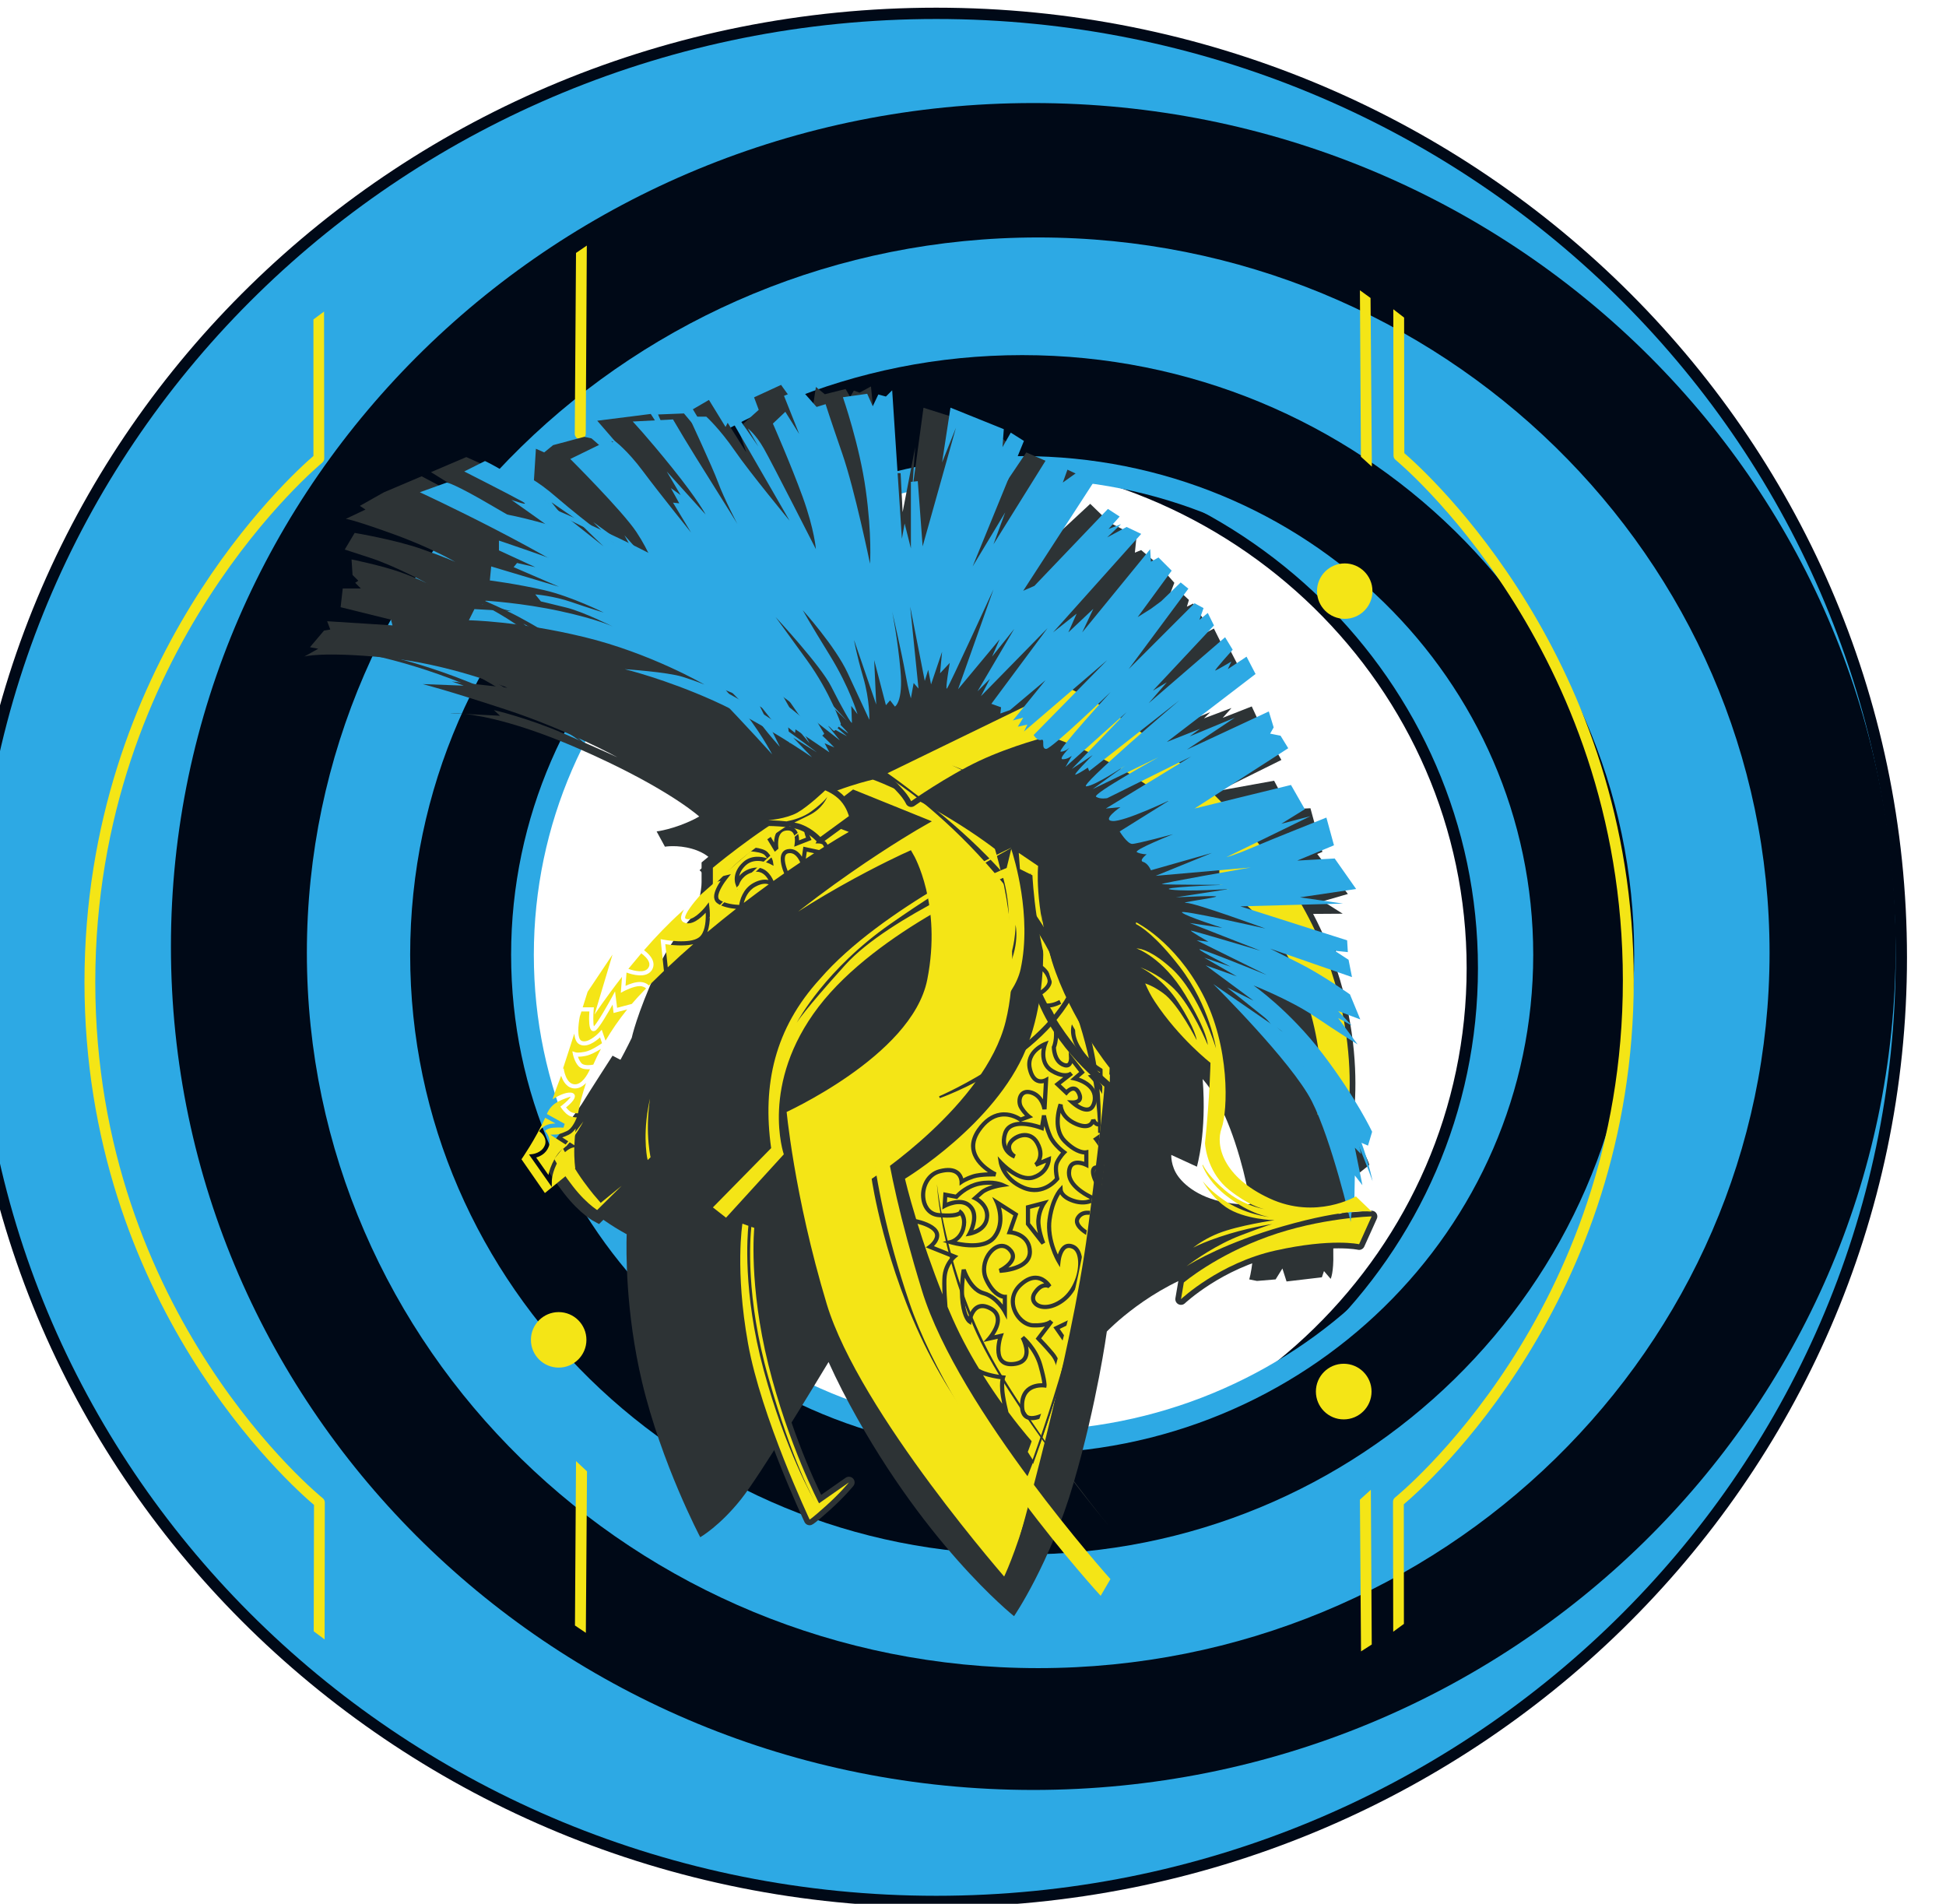 <?xml version="1.0" encoding="UTF-8"?>
<!-- Created with Inkscape (http://www.inkscape.org/) -->
<svg width="121.15mm" height="118.52mm" version="1.1" viewBox="0 0 121.155 118.523" xmlns="http://www.w3.org/2000/svg" xmlns:cc="http://creativecommons.org/ns#" xmlns:dc="http://purl.org/dc/elements/1.1/" xmlns:rdf="http://www.w3.org/1999/02/22-rdf-syntax-ns#">
 <g transform="translate(-15.018 -16.245)">
  <g transform="matrix(.065 0 0 -.065 -926.46 224.01)">
   <path d="m15381 3178.2c507.6 0 919-402.4 919-898.8s-411.4-898.8-919-898.8c-507.5 0-919 402.4-919 898.8s411.5 898.8 919 898.8zm8.7-410.22c281.8 0 510.2-223.37 510.2-498.92s-228.4-498.93-510.2-498.93c-281.7 0-510.1 223.38-510.1 498.93s228.4 498.92 510.1 498.92z" fill="none" stroke="#000917" stroke-linecap="round" stroke-miterlimit="2.613" stroke-width="21.66"/>
  </g>
  <g transform="matrix(.065 0 0 -.065 -926.46 224.01)">
   <path d="m15381 3178.2c507.6 0 919-402.4 919-898.8s-411.4-898.8-919-898.8c-507.5 0-919 402.4-919 898.8s411.5 898.8 919 898.8zm8.7-410.22c281.8 0 510.2-223.37 510.2-498.92s-228.4-498.93-510.2-498.93c-281.7 0-510.1 223.38-510.1 498.93s228.4 498.92 510.1 498.92" fill="#2da9e4" fill-rule="evenodd"/>
  </g>
  <g transform="matrix(.065 0 0 -.065 -926.46 224.01)">
   <path d="m15474 3097.7c456.2 0 826-361.69 826-807.86s-369.8-807.87-826-807.87-826 361.7-826 807.87 369.8 807.86 826 807.86zm4.7-128.74c386.9 0 700.5-306.75 700.5-685.15s-313.6-685.16-700.5-685.16-700.5 306.76-700.5 685.16 313.6 685.15 700.5 685.15" fill="#000917" fill-rule="evenodd"/>
  </g>
  <g transform="matrix(.064 0 0 -.064 -926.46 224.01)">
   <path d="m15705 2900.9c164 0 312.7-65.15 420.3-170.49 108.1-105.71 175-251.7 175-412.87 0-161.18-66.9-307.16-175-412.88-107.6-105.33-256.3-170.48-420.3-170.48-164.1 0-312.7 65.15-420.4 170.48-108.1 105.72-175 251.7-175 412.88s66.9 307.16 175 412.87c107.7 105.34 256.3 170.49 420.4 170.49zm352-240.71c-90 88.02-214.4 142.46-352 142.46-137.7 0-262.1-54.44-352.1-142.46-89.6-87.63-145.1-208.78-145.1-342.65 0-133.88 55.5-255.02 145.1-342.65 90-88.02 214.4-142.47 352.1-142.47 137.6 0 262 54.45 352 142.47 89.6 87.63 145.1 208.78 145.1 342.65s-55.5 255.02-145.1 342.65z" fill="none" stroke="#2da9e4" stroke-miterlimit="2.613" stroke-width="44.199"/>
  </g>
  <g transform="matrix(.064 0 0 -.064 -926.46 224.01)">
   <path d="m15705 2900.9c164 0 312.7-65.15 420.3-170.49 108.1-105.71 175-251.7 175-412.87 0-161.18-66.9-307.16-175-412.88-107.6-105.33-256.3-170.48-420.3-170.48-164.1 0-312.7 65.15-420.4 170.48-108.1 105.72-175 251.7-175 412.88s66.9 307.16 175 412.87c107.7 105.34 256.3 170.49 420.4 170.49zm352-240.71c-90 88.02-214.4 142.46-352 142.46-137.7 0-262.1-54.44-352.1-142.46-89.6-87.63-145.1-208.78-145.1-342.65 0-133.88 55.5-255.02 145.1-342.65 90-88.02 214.4-142.47 352.1-142.47 137.6 0 262 54.45 352 142.47 89.6 87.63 145.1 208.78 145.1 342.65s-55.5 255.02-145.1 342.65" fill="#000917"/>
  </g>
  <g transform="matrix(.059 0 0 -.059 -926.46 224.01)">
   <path d="m16288 3184.4 11.2 8.3 0.2-155.02c0-1.75-0.8-3.32-2.1-4.36l0.1-0.02c-0.7-0.57-239.6-196.74-239.6-548.23 0-351.46 239.4-544.02 240.1-544.58 1.4-1.16 2.1-2.85 2.1-4.53l-0.2-144.46-11.5 8.59 0.3 133.34c-23.5 19.86-242.2 213.49-242.2 551.64 0 338.34 218.3 535.24 241.6 555.26v144.07" fill="#f4e516"/>
  </g>
  <g transform="matrix(.064 0 0 -.064 -926.46 224.01)">
   <path d="m16066 2945.5 10.5-8.11 0.2-131.85c21.5-18.5 223.2-200.39 223.2-512.93 0-312.37-202-491.23-223.7-509.59l0.1-116.36-10.4-7.63-0.2 126.33c0 1.56 0.6 3.12 1.9 4.19 0.6 0.52 221.7 178.4 221.7 503.06 0 324.69-220.6 505.91-221.2 506.44v0.01c-1.1 0.96-1.9 2.41-1.9 4.03l-0.2 142.41" fill="#f4e516"/>
  </g>
  <g transform="matrix(.06 0 0 -.06 -926.46 224.01)">
   <path d="m16289 1946.7 11.4-10.63-1.2-167.57-11.3 7.62 1.1 170.58" fill="#f4e516"/>
  </g>
  <g transform="matrix(.063 0 0 -.063 -926.46 224.01)">
   <path d="m16288 1815.9 10.8 9.75 0.9-152.91-10.6-6.8-1.1 149.96" fill="#f4e516"/>
  </g>
  <g transform="matrix(.06 0 0 -.06 -926.46 224.01)">
   <path d="m16289 3200.3 11.2 7.67-1.1-195.28c-0.1-3.13-2.6-5.67-5.7-5.65-3.2 0.01-5.7 2.56-5.7 5.7l1.3 187.56" fill="#f4e516"/>
  </g>
  <g transform="matrix(.063 0 0 -.063 -926.46 224.01)">
   <path d="m16288 3011 10.5-7.59 1.3-166.67-10.8 9.8-1 164.46" fill="#f4e516"/>
  </g>
  <g transform="matrix(.063 0 0 -.063 -926.46 224.01)">
   <path d="m16273 2741.1c15.1 0 27.4-12.26 27.4-27.39 0-15.12-12.3-27.38-27.4-27.38s-27.4 12.26-27.4 27.38c0 15.13 12.3 27.39 27.4 27.39" fill="#f4e516" fill-rule="evenodd"/>
  </g>
  <g transform="matrix(.063 0 0 -.063 -926.46 224.01)">
   <path d="m16272 1950.2c15.2 0 27.5-12.31 27.5-27.49 0-15.19-12.3-27.5-27.5-27.5s-27.5 12.31-27.5 27.5c0 15.18 12.3 27.49 27.5 27.49" fill="#f4e516" fill-rule="evenodd"/>
  </g>
  <g transform="matrix(.06 0 0 -.06 -926.46 224.01)">
   <path d="m16271 2101.3c15.9 0 28.8-12.89 28.8-28.8 0-15.9-12.9-28.79-28.8-28.79s-28.8 12.89-28.8 28.79c0 15.91 12.9 28.8 28.8 28.8" fill="#f4e516" fill-rule="evenodd"/>
  </g>
  <g transform="matrix(.063 0 0 -.063 -926.46 224.01)">
   <path d="m15389 2593.1 14.8-0.78c-10 1.15-14.8 0.78-14.8 0.78zm889.1-327.01c0 0.05 0 0.15-0.1 0.22 0.1-0.23 0.1-0.32 0.1-0.22zm-1-78.03c-22.6 42.08-58 90.86-58 90.86l56-32.86-10.8 24.15 6.7-6.17-9.8 17.45s15.8-12.92 16.8-15.18c-0.9 3.45-8.1 39.31-8.1 39.31l-20.5 18.47 16.9-5.14-7.2 29.27 5.2 0.52-0.5 19.51-72.4 26.17 79.6 0.52-19.6 12.32 24.7 7.17-30.3 39.55 5.1 2.04-11.8 43.13-21-1.03-14.9 28.23-53.9-9.74 61.1 30.28-13.4 23.62-8.7 3.58 2.6 4.62-9.8 21.06-28.7-11.29 8.7 9.74-27.2-10.26 6.2 6.16-21.1-8.73 56 40.55-14.9 28.75-13.9-5.64 6.7 9.23-9.2 18.49-23.7-12.83 17.5 15.9-14.4 21.57-6.1-3.08 2 6.67-7.7 7.19-14.4-10.26 7.7 20.01-7.2 8.21-11.3-3.07 7.7 8.72-22 18.49-6.2-2.57 1.6 15.39-22.6-18.47 17.9 21.56-22 11.29-5.7-2.57 2.6 5.66-15.9 15.39-44.2-41.07 34.9 47.22-15.9-13.85 20 33.38-22 10.26-10.3-2.07 1.5 5.14-27.2 11.81-27.7-41.08 9.2 24.13-23.6-39 22.1 48.78-16.4-27.22 19 43.12-19 14.88-4.6-4.1-0.6 5.64-60 18.99-11.3-83.15 3.1 44.14-12.4-64.16-2 38.49h-13.4l-4.6-27.2-11.3 112.94-11.3-6.16-5.6 2.06-3.6-6.17-4.6 7.7-20.5-5.14-8.8 7.19-2.5-16.42 14.3-61.09-23.1 66.73-2-2.57-4.1 5.14s-2.1-5.66-4.1-5.66c-2.1 0-12.9 15.92-12.9 15.92l-26.7-12.31 4.6-12.33-15.4-13.86 13.9-38.49-19 34.39 8.2-24.13-18.4 29.26-2.1-4.11-16.4 26.7-15.9-9.23 30.8-51.34-39.6 47.22-25.6-1.02 14.3-32.86-21.5 33.38-52.9-6.69 20-23.1-6.1 3.09 22.6-28.77h-4.2l7.8-16.4s-9.3 10.26-18 21.04-27.8 26.7-27.8 26.7l-7.1 1.54-30.8-8.23-8.8-7.18-8.2 3.59-2-31.82s2-0.52 12.3-8.73 34.9-32.86 34.9-32.86l-29.8 20.53 8.2-10.26s-14.8 12.31-32.8 24.65c-18 12.31-59.6 30.28-59.6 30.28l-34.9-14.89 29.8-18.48 24.1-18.99-63.1 33.37-37.5-15.92-23.6-13.33 5.6-3.6-19.5-9.25s5.2 0 45.2-14.37c40.1-14.38 63.1-28.23 63.1-28.23s-7.1 3.59-33.3 12.83c-26.2 9.23-66.2 15.92-66.2 15.92l-9.8-16.43 25.2-8.22c24.2-7.9 55.5-24.82 57.8-26.09-1.2 0.67-10.4 5.54-27.5 11.73-18.5 6.67-48.8 12.83-48.8 12.83l1-15.4 5.7-5.66-3.1-2.05 5.6-5.64h-17.9l-2.1-18.49 49.8-12.32 1.5-5.65-64.6 4.12 3.1-8.21-6.2-1.04-13.9-16.43 8.2-1.53-13.8-7.7s16.9 5.14 80.1-1.03c63.1-6.16 120.6-29.77 120.6-29.77l-54.9 6.15 11.8-4.1-40.6 1.53s21.1-5.12 82.2-25.15c61-20.02 110.3-47.22 110.3-47.22s-17.9 8.21-53.4 23.62c-35.4 15.4-68.8 23.09-68.8 23.09l6.2-5.64-34.5 1.79c18.8-2.15 56-9.65 114.1-35.16 76.5-33.62 109.6-59.6 117.2-66.15-1.4-0.85-2.9-1.68-4.5-2.48-20.5-10.26-37.6-12.31-37.6-12.31l8.2-15.06s12.3 2.05 26.7-2.05c14.4-4.11 19.2-10.95 19.2-10.95l-11.7-10.26s5.5-4.12 8.2-13.7c2.8-9.59 2.1-15.07 2.1-15.07s-32.9-26.68-52.7-70.49c-19.9-43.8-24.6-66.39-24.6-66.39s-19.2-40.39-41.1-70.5-40.4-49.28-40.4-49.28 19.9-32.17 39.7-49.27c13.2-11.39 28.2-20.36 36.8-25.07-0.5-15.51-1.3-76.44 15.2-146.07 19.2-80.74 57.5-153.3 57.5-153.3s19.2 10.94 40.4 37.63c18.4 23.18 72.5 112.41 86.4 135.51 4.2-9.28 8.7-18.63 13.5-28.03 77.4-149.91 169.8-223.14 169.8-223.14s35.6 52.02 58.8 131.41c23.3 79.4 32.9 149.89 32.9 149.89s43.1 45.19 103.4 62.29c16.1 4.61 29.6 7.07 40.6 8.21-1.2-12.65-3.3-18.99-3.3-18.99l7.7-1.53 18.4 1.53 6.7 10.78 4.1-12.83 34.9 4.11 2.1 6.15 6.6-7.69s3.1 6.16 2.6 25.15c-0.5 19 6.2 42.61 6.2 42.61l9.2-13.86-3.6 41.58h3.6l-1 17.46 11.3-8.22 9.7 7.7s2.6-0.52-20 41.58zm-109.8-80.08c-33.6 2.73-51.4 17.12-58.9 27.38s-6.8 21.21-6.8 21.21l25.3-11.63s9.9 33.59 5.7 86.6c10.1-11.5 24.1-34.08 36.7-77.87 4.9-17.05 8.2-32.25 10.2-45.68-3.8-0.32-7.9-0.36-12.2-0.01" fill="#2d3335"/>
  </g>
  <g transform="matrix(.062 0 0 -.062 -926.46 224.01)">
   <path d="m16062 2574.1s29.9-9.72 81.3-40.98c51.4-31.27 74.3-55.57 74.3-55.57s-15.2-72.25 11.1-128.5c26.4-56.27 70.2-82.67 70.2-82.67s0.7-83.35-37.5-272.99c-38.2-189.63-66.7-235.48-66.7-235.48s-151.4 171.59-184.8 282.03c-33.3 110.43-40.9 197.97-40.9 197.97s127.1 56.95 141.7 130.59c14.6 73.62-13.2 121.55-13.2 121.55s-114.1-51.37-184.8-117.39c-93.8-87.52-68.1-185.47-68.1-185.47l-59-58.35s-13.9 6.96-29.9 27.8c-16 20.83-20.8 31.24-20.8 31.24s31.9 39.6 39.6 52.11c7.6 12.49 30.5 47.92 30.5 47.92s-21.5-52.79-31.2-69.45c-9.7-16.67-16-22.23-16-22.23s10.4-18.07 18.1-28.48c7.6-10.41 13.1-16.67 13.1-16.67l41 33.33s-21.5 86.83 67.4 179.22c88.9 92.38 210.5 161.84 210.5 161.84l-65.3 26.4s-60.1-44.8-123-107.67c-52.8-52.77-63.9-75-63.9-75s11.8 38.2 52.1 81.27c40.3 43.06 78.5 71.53 78.5 71.53s-36.1-22.23-60.4-44.45c-24.3-22.23-34.7-37.51-34.7-37.51s4.1 15.28 4.1 25.01v17.36s44.5 37.51 85.5 60.43c40.9 22.92 81.2 31.26 81.2 31.26" fill="#f4e516"/>
  </g>
  <g transform="matrix(.062 0 0 -.062 -926.46 224.01)">
   <path d="m16062 2574.1s29.9-9.72 81.3-40.98c51.4-31.27 74.3-55.57 74.3-55.57s-15.2-72.25 11.1-128.5c26.4-56.27 70.2-82.67 70.2-82.67s0.7-83.35-37.5-272.99c-38.2-189.63-66.7-235.48-66.7-235.48s-151.4 171.59-184.8 282.03c-33.3 110.43-40.9 197.97-40.9 197.97s127.1 56.95 141.7 130.59c14.6 73.62-13.2 121.55-13.2 121.55s-114.1-51.37-184.8-117.39c-93.8-87.52-68.1-185.47-68.1-185.47l-59-58.35s-13.9 6.96-29.9 27.8c-16 20.83-20.8 31.24-20.8 31.24s31.9 39.6 39.6 52.11c7.6 12.49 30.5 47.92 30.5 47.92s-21.5-52.79-31.2-69.45c-9.7-16.67-16-22.23-16-22.23s10.4-18.07 18.1-28.48c7.6-10.41 13.1-16.67 13.1-16.67l41 33.33s-21.5 86.83 67.4 179.22c88.9 92.38 210.5 161.84 210.5 161.84l-65.3 26.4s-60.1-44.8-123-107.67c-52.8-52.77-63.9-75-63.9-75s11.8 38.2 52.1 81.27c40.3 43.06 78.5 71.53 78.5 71.53s-36.1-22.23-60.4-44.45c-24.3-22.23-34.7-37.51-34.7-37.51s4.1 15.28 4.1 25.01v17.36s44.5 37.51 85.5 60.43c40.9 22.92 81.2 31.26 81.2 31.26z" fill="none" stroke="#2d3335" stroke-miterlimit="2.613" stroke-width="11.346"/>
  </g>
  <g transform="matrix(.063 0 0 -.063 -926.46 224.01)">
   <path d="m16114 2030.5-2.8-16.49s37.8 35.74 93.5 48.11c55.7 12.38 82.5 6.2 82.5 6.2l12.4 27.49s-50.9-1.37-102.4-19.94c-51.6-18.56-83.2-45.37-83.2-45.37z" fill="none" stroke="#2d3335" stroke-linecap="round" stroke-linejoin="round" stroke-miterlimit="2.613" stroke-width="11.228"/>
  </g>
  <g transform="matrix(.063 0 0 -.063 -926.46 224.01)">
   <path d="m16114 2030.5-2.8-16.49s37.8 35.74 93.5 48.11c55.7 12.38 82.5 6.2 82.5 6.2l12.4 27.49s-50.9-1.37-102.4-19.94c-51.6-18.56-83.2-45.37-83.2-45.37" fill="#f4e516"/>
  </g>
  <g transform="matrix(.063 0 0 -.063 -926.46 224.01)">
   <path d="m15821 2533.7s9-8.96 15.2-15.88c6.3-6.92 8.3-11.75 8.3-11.75s35.3 24.87 67.7 40.09c32.5 15.18 68.5 24.18 68.5 24.18s47.6-15.22 91.8-44.91c44.3-29.72 76.1-62.89 76.1-62.89l0.7-38.69s58.7-33.18 84.3-108.49c25.5-75.33 12.4-118.86 12.4-118.86s9 0.69 16.6-2.76 12.4-6.91 12.4-6.91 24.9 129.91-71.1 257.04c-96.1 127.16-206.7 175.52-206.7 175.52z" fill="none" stroke="#2d3335" stroke-linecap="round" stroke-linejoin="round" stroke-miterlimit="2.613" stroke-width="11.286"/>
  </g>
  <g transform="matrix(.063 0 0 -.063 -926.46 224.01)">
   <path d="m15821 2533.7s9-8.96 15.2-15.88c6.3-6.92 8.3-11.75 8.3-11.75s35.3 24.87 67.7 40.09c32.5 15.18 68.5 24.18 68.5 24.18s47.6-15.22 91.8-44.91c44.3-29.72 76.1-62.89 76.1-62.89l0.7-38.69s58.7-33.18 84.3-108.49c25.5-75.33 12.4-118.86 12.4-118.86s9 0.69 16.6-2.76 12.4-6.91 12.4-6.91 24.9 129.91-71.1 257.04c-96.1 127.16-206.7 175.52-206.7 175.52l-176.2-85.69" fill="#f4e516"/>
  </g>
  <g transform="matrix(.062 0 0 -.062 -926.46 224.01)">
   <path d="m16182 2508.9s34.8-99.6 13.9-183.9c-20.9-84.28-134.4-158.11-134.4-158.11s12.5-86.39 56.4-172.77c43.9-86.36 96.8-128.17 96.8-128.17s46.7 107.29 66.2 244.5c19.5 137.24 18.8 169.28 18.8 169.28s-41.8 38.3-59.9 104.48c-18.1 66.17-15.3 98.92-15.3 98.92l-42.5 25.77" fill="#2d3335"/>
  </g>
  <g transform="matrix(.062 0 0 -.062 -926.46 224.01)">
   <path d="m16182 2508.9s34.8-99.6 13.9-183.9c-20.9-84.28-134.4-158.11-134.4-158.11s12.5-86.39 56.4-172.77c43.9-86.36 96.8-128.17 96.8-128.17s46.7 107.29 66.2 244.5c19.5 137.24 18.8 169.28 18.8 169.28s-41.8 38.3-59.9 104.48c-18.1 66.17-15.3 98.92-15.3 98.92z" fill="none" stroke="#2d3335" stroke-miterlimit="2.613" stroke-width="1.961"/>
  </g>
  <g transform="matrix(.062 0 0 -.062 -926.46 224.01)">
   <path d="m16207 2496.6 1.4-18.82 12.5-6.27s3.5-72.49 25.1-120.58c21.6-48.1 45.3-73.19 45.3-73.19s2.1-71.8-20.2-186.11c-22.3-114.32-55-198.65-55-198.65l6.2-9.77s50.2 135.22 63.4 243.27c13.3 108.04 14.7 152.65 14.7 152.65s-39.7 48.8-57.9 106.64c-18.1 57.86-13.9 96.2-13.9 96.2l-21.6 14.63" fill="#f4e516"/>
  </g>
  <g transform="matrix(.062 0 0 -.062 -926.46 224.01)">
   <path d="m16207 2496.6 1.4-18.82 12.5-6.27s3.5-72.49 25.1-120.58c21.6-48.1 45.3-73.19 45.3-73.19s2.1-71.8-20.2-186.11c-22.3-114.32-55-198.65-55-198.65l6.2-9.77s50.2 135.22 63.4 243.27c13.3 108.04 14.7 152.65 14.7 152.65s-39.7 48.8-57.9 106.64c-18.1 57.86-13.9 96.2-13.9 96.2z" fill="none" stroke="#2d3335" stroke-miterlimit="2.613" stroke-width="1.962"/>
  </g>
  <g transform="matrix(.061 0 0 -.061 -926.46 224.01)">
   <path d="m15954 2904.9s97-37.09 169-77.74c72-40.66 118.4-87.02 118.4-87.02s-54.2 41.38-84.8 58.49c-30.7 17.11-50 26.4-50 26.4s82-49.22 120.5-83.47c38.6-34.24 71.4-71.32 71.4-71.32s-32.1 32.81-71.4 60.63c-39.2 27.82-59.9 34.24-59.9 34.24s57.8-39.95 92.7-69.91c35-29.95 40-37.8 40-37.8s-29.2 20.69-27.1 19.27c2.1-1.43 25.7-22.12 25.7-22.12l-19.3 10.7 12.1-14.97s-36.3 29.23-71.3 54.19c-34.9 24.96-66.3 36.38-66.3 36.38s44.9-26.38 77-49.92c32.1-23.55 54.9-47.8 54.9-47.8l-9.9 4.29 4.9-9.28s-13.5 9.28-50.6 34.24c-37.1 24.97-64.2 32.09-64.2 32.09s32.1-16.4 57.8-34.23c25.7-17.82 44.2-32.1 44.2-32.1l-24.2 14.99 19.2-19.98s-51.3 35.67-100.6 57.78c-49.2 22.1-90.5 32.1-90.5 32.1s43.5-2.85 59.2-7.85 22.1-7.86 22.1-7.86-55 32.11-122.7 48.51c-67.8 16.4-117.7 17.11-117.7 17.11l5.7 11.42 37.8-2.13-30 7.13 3.6 3.56s37.1-2.14 76.3-10.69c39.3-8.58 53.5-15.69 53.5-15.69s-29.9 14.98-47 19.25c-17.2 4.28-26.4 6.42-26.4 6.42l-5.7 7.13s18.5-1.42 37-7.84c18.6-6.42 32.9-10.7 32.9-10.7s-32.9 16.41-60.6 22.83c-27.9 6.41-55.7 9.98-55.7 9.98l1.4 14.27 69.2-20.69-46.3 19.97 3.5 4.27 18.6-4.27-37.1 17.12v9.98s45.6-14.98 105.5-37.8c60-22.83 70.6-33.52 70.6-33.52s-39.2 29.25-101.2 57.05c-62.1 27.82-74.2 31.4-74.2 31.4l5 9.98s55.6-9.98 95.6-30.67c39.9-20.69 52-29.96 52-29.96s-12.8 19.98-49.2 38.52c-36.4 18.53-93.4 45.64-93.4 45.64" fill="#2da9e4"/>
  </g>
  <g transform="matrix(.06 0 0 -.06 -926.46 224.01)">
   <path d="m16141 2947.2s40.4-15.88 89.4-38.96c49.1-23.09 70-34.62 70-34.62s-43.3 30.3-91.6 51.94-67.8 21.64-67.8 21.64" fill="#2da9e4"/>
  </g>
  <g transform="matrix(.063 0 0 -.063 -926.46 224.01)">
   <path d="m15359 2811.4s130.9-60.3 191.9-106.23c61-45.92 156.3-152.85 156.3-152.85s-13 25.36-34.9 50.71c-22 25.37-25.4 30.86-25.4 30.86s39.1-37.7 48.6-50.73c9.7-13.01 19.3-23.3 19.3-23.3l-21.3 43.17 31.5-39.75-2 15.77 6.8-5.48 0.7 6.16 13.7-16.45-43.2 76.78s43.2-67.17 49.4-69.22c6.2-2.06 8.2 2.05 8.2 2.05l-24.7 41.13s32.3-38.39 34.3-38.39c2.1 0 6.9 6.85 6.9 6.85s-10.3 30.86-33.6 63.06c-23.3 32.21-30.9 42.5-30.9 42.5s44.6-47.98 54.9-68.55 20.5-38.38 20.5-35.64c0 2.75-0.7 16.44-0.7 16.44l6.2-8.2s-7.5 26.03-27.4 58.24c-19.9 32.22-26.7 44.57-26.7 44.57s32.2-35.65 44.5-62.38c12.4-26.74 21.3-45.92 21.3-45.92s0.7 19.18-6.2 42.48c-6.8 23.32-8.9 36.33-8.9 36.33l21.9-63.75-2 43.88 11.6-44.56 4.1 4.8 4.8-6.17s8.3 4.8 5.5 35.66c-2.7 30.84-8.2 58.26-8.2 58.26s9.6-41.82 13-61.01c3.4-19.18 5.5-24.69 5.5-24.69l2.7 15.08 4.8-5.47-8.2 80.88 14.4-73.34 3.4 10.97 2.8-14.41 10.9 32.23-2-21.25 9.6 10.27s-4.8-27.4-2.8-25.35c2.1 2.05 46 98.02 46 98.02l-35-98.7 41.1 49.35-7.5-17.15 21.9 27.42-36.3-61.68 12.3 12.33-8.9-17.13 65.8 67.17-55.5-74.72 9.6-3.43-0.7-6.15 9.6 3.42 35 29.47-32.2-39.74 10.2 2.73-5.4-8.92 9.5 2.06-3.4-6.85 82.3 70.6-72.7-74.02s3.4-6.17 7.6-4.8c4.1 1.36-0.7-8.92 4.8-8.92 5.4 0 63.7 56.22 63.7 56.22s-54.1-58.96-49.3-58.96c4.7 0 8.9 4.12 8.9 4.12s-11.7-11.64-6.9-11.64 8.9 3.41 8.9 3.41l-6.2-10.97 60.4 54.16-54.2-56.21 20.6 13.71s-21.3-21.25-16.5-19.2 11.7 6.86 11.7 6.86l1.4-3.44 89.1 69.92s-100.8-85.66-91.9-84.98 38.4 20.55 38.4 20.55l-32.2-23.3 65.1 31.54s-65.8-36.35-61.7-39.08c4.1-2.74 11-1.37 11-1.37l82.9 41.13-84.3-51.4 14.4 1.36s-19.2-13.02-7.6-13.71c11.7-0.68 56.3 20.57 56.3 20.57l-49.4-30.86s7.5-12.32 12.4-12.32c4.7 0 40.4 9.59 40.4 9.59s-39.8-15.77-35.7-17.82c4.1-2.06 9.6-2.06 9.6-2.06s-8.2-6.18-3.4-7.54c4.8-1.37 7.6-8.23 7.6-8.23l60.3 17.15-55.6-22.63 94 8.24s-91.2-15.78-87.8-16.47c3.4-0.68 64.4-0.68 61-0.68s-68.5-2.74-51.4-4.79c17.1-2.07 56.9 0.69 56.9 0.69l-52.8-8.24s41.8 2.07 39.8 0.68c-2.1-1.37-38.4-6.15-29.5-6.15s78.2-25.37 78.2-25.37-87.1 19.88-82.3 15.76 39.8-15.08 39.8-15.08l-32.3 4.8 70-27.42s-66.5 19.88-68.6 19.88 17.1-10.97 17.1-10.97l-11.6 1.37 69.2-34.26s-67.2 27.42-66.5 25.37c0.7-2.07 30.9-17.15 30.9-17.15l-26.1 8.91 32.2-18.5-30.8 10.96 47.3-34.96-26.1 13.03 54.9-43.87-68.6 47.29s77.5-76.76 97.4-115.82c19.8-39.08 38.4-119.28 38.4-119.28l2 21.94 1.4-13.71 0.7 37.69 7.5-9.59-7.5 37.03 6.1-6.19-2.7 12.34 9.6-4.1 4.1 13.7s-15.8 33.59-48.7 76.77-68.5 67.85-68.5 67.85 36.3-14.39 59.6-30.14c23.3-15.78 43.2-28.12 43.2-28.12l-19.2 26.05 13.7-7.54-13.7 14.4 21.9-8.23-10.2 24.69s-28.1 19.86-50.1 30.82c-21.9 10.98-28.8 14.41-28.8 14.41l80.9-28.1-3.4 17.11-13.7 8.92 13-1.36-0.7 11.64-105.5 33.59 101.4 2.75-42.5 6.16 55.5 8.24-21.2 30.15-37-2.07 36.3 15.1-7.5 27.4s-53.5-21.25-72.7-29.46c-19.2-8.23-26-9.6-26-9.6l82.9 40.43-28.8-7.52 23.3 14.39-13.7 23.99-95.3-23.3 92.6 59.61-7.6 12.36-10.3 2.05 3.5 6.16-4.8 15.77-80.9-37.71 47.3 31.54-44.6-18.5 10.3 7.53-32.9-13.02 87.7 67.17-8.9 17.13-18.5-12.32 3.5 7.52s-13.7-8.21-15.8-8.89c-2.1-0.7 17.1 20.55 17.1 20.55l-7.5 12.34-75.4-65.12 17.8 20.57-13.7-8.22 60.3 64.43-6.1 12.32-8.3-6.85 4.1 11.66-8.9 4.8-65.1-65.11 59 79.5-7.6 6.16-19.2-18.5-10.2-7.54-13.1-8.22 33.6 45.92-13 13.03-7.5-4.12-0.7 12.34-67.2-82.25 11 23.3-24.7-23.3 8.2 18.5-23.3-18.5 87.1 97.33-14.4 6.85-19.2-10.29 13.7 13.04-12.4-4.8 11 12.33-11.6 7.54-72.7-76.08-11-4.8 72 111.05-18.5 6.15-14.4-10.27 6.2 17.13-21.3 7.55-53.4-85.68 11.6 31.53-32.2-53.46 50.7 124.06-13 8.22-8.2-14.41 1.3 17.83-52.7 21.25-8.3-54.14 13.7 34.26-32.9-117.19-4.8 64.43-6.8-0.7v-65.8l-6.2 24.69-2.7-15.1-9.6 146.7-6.2-6.17-7.5 2.05-5.5-11.66-5.5 12.34-24-3.42s16.5-47.3 22.6-91.85c6.2-44.55 4.2-72.66 4.2-72.66s-15.1 73.34-27.5 108.99c-12.3 35.64-16.4 48.67-16.4 48.67l-8.9-2.75-15.8 17.82-16.4-6.85 15-37.7-13.7 21.94-12.3-11.66s17.8-40.45 29.5-72.66c11.6-32.2 13-51.4 13-51.4s-43.2 85-51.4 99.37c-8.2 14.41-15.8 19.88-15.8 19.88l10.3-17.81-29.5 42.5-4.8-2.75 65.2-113.09s-39.1 47.29-54.2 69.22-28.1 33.59-28.1 33.59h-17.2s23.4-50.03 28.9-65.11c5.4-15.08 20.5-43.87 19.1-41.12-1.3 2.74-43.8 69.91-52.7 84.98-8.9 15.08-11 18.52-11 18.52l-39.8-2.07s13.7-14.38 39.1-45.92c25.4-31.52 32.9-45.93 32.9-45.93l-38.4 42.5 13.7-23.3-9.6 6.85 8.3-15.06-6.2 0.68 17.8-29.49s-31.5 39.07-47.3 60.32-28.1 30.17-28.1 30.17l-6.8-4.12-4.8 2.05-32.3-15.76s51.5-51.41 65.2-71.97c13.7-20.55 18.5-37 18.5-37l-30.2 33.58 8.2-15.08-39 28.1 20.5-20.56s-16.1 12-33.1 25.49c-8 6.39-16.2 13.11-23.1 19.06-21.2 18.51-32.9 22.62-32.9 22.62s37-29.48 53.5-45.92c16.4-16.46 25.3-24.67 25.3-24.67s-54.1 43.18-76.7 59.63c-22.6 16.43-40.5 24.67-40.5 24.67l-20.5-10.29s45.9-23.3 56.9-29.46c10.9-6.17-10.3 1.37-10.3 1.37s30.2-21.25 38.4-27.42-6.2 0-6.2 0l24-21.25s-36.3 19.88-74.7 42.5c-38.4 22.61-45.3 23.3-45.3 23.3l-26.7-9.61" fill="#2da9e4"/>
  </g>
  <g transform="matrix(.062 0 0 -.062 -926.46 224.01)">
   <path d="m16169 2160.5c-13.1-2.61-21.8-12.47-21.9-12.58l-0.7-0.9s-7.2 1.34-10.1 1.89c-0.1-1.8-0.1-3.06-0.3-5.34 5.7 2.28 17.5 5.54 25-2.62 3.4-3.56 4.5-7.93 4.5-12.23 0-4.96-1.5-9.78-2.9-13.09 4.4 1.66 10.8 5.34 11.6 12.97 0 0.57 0.1 1.15 0.1 1.69 0 10.43-10.3 15.5-10.8 15.73l-2.9 1.36 8.7 7.66c3.2 2.88 8.3 4.82 12.7 6.11-3.5 0.35-7.9 0.38-13-0.65zm100.4-33.27c-0.5-0.78-0.8-1.55-0.8-2.36 0-0.43 0.1-0.87 0.3-1.34 1.4-4.69 9.4-9.42 14.2-11.78 1.1 5.71 2.2 11.44 3.2 17.17-2.5 1.2-12.3 5.43-16.9-1.69zm27.5 148.22l2.4-0.83c-2.5 2.71-16.5 18.48-33.1 48.45-0.7-1.7-1.4-4.03-1.4-7.07 0-4.16 1.2-9.59 5.3-16.32 11.3-18.6 26.7-24.17 26.8-24.23zm-1.8-80.05c0.6 5.82 1.1 11.45 1.5 16.83-2.8-2.01-6.3-4.46-7.8-5.49 1.7-2.39 4.7-6.77 6.3-11.34zm-9.6-18.85c-0.1-0.03-0.3-0.11-0.4-0.5-0.2-0.26-0.3-0.76-0.3-1.61 0-1.22 0.3-3.18 1.5-6.23 1.8-4.41 3.5-6.89 4.8-8.25 1 7.61 1.9 15.1 2.7 22.38-3.6-4.86-7.1-5.67-8.3-5.79zm-29.4-169.94c1.5 5.11 2.9 10.28 4.4 15.47-4-1.91-9.4-4.5-11.3-5.46 1.2-1.85 4.5-6.56 6.9-10.01zm31.2 213.39c-1.8 0.16-3 1.19-4 2.31-0.7-1-1.6-2-2.9-2.77-3.8-2.15-9.1-1.78-15.7 1.09-8.4 3.67-12.5 8.73-14.6 13.06-0.4-2.57-0.8-5.59-0.8-8.77 0-6.33 1.5-13.23 6.6-18.33 12-12.04 19.6-10.61 19.6-10.61l2.6 0.54v-18.51l-3 1.5c-2 1-8 3.15-11.4 1.14-1.9-1.11-2.9-3.47-3-7.03-0.7-14.36 24.2-24.36 24.5-24.47l3.3-1.3-2.8-2.25c-0.3-0.29-8.7-6.97-22.9-2.49-7.8 2.5-11.4 6.01-13.1 8.79-2.6-4.04-6.8-12.36-8.6-25.91-0.3-2.08-0.4-4.17-0.4-6.23 0-11.62 3.9-22.34 6.7-28.42 1.1 3.51 3.1 7.61 6.5 9.61 2.8 1.62 6.1 1.63 9.7 0.03 4.5-2 7.4-7.04 8.2-14.18 1.5-13.26-4.4-32.89-18.3-43.12-12.4-9.21-24.5-8.57-30-3.2-2.1 1.97-3.1 4.41-3.1 6.98 0 2.21 0.7 4.52 2.3 6.75 3.2 4.68 6.7 7.39 10.6 8.08 0.1 0.03 0.2 0.02 0.4 0.05-1.7 1.51-4.1 2.98-6.9 3.43-4.7 0.74-9.7-1.25-15-5.95-9.5-8.38-8-17.84-6.3-22.74 2.9-8.1 10.1-14.42 16.9-14.76 13.1-0.62 17.1 3.45 17.2 3.5l3.2-2.67s-10.3-13.57-12.2-15.99c2.3-2.32 7.2-7.51 12.8-14.17 2.7-3.19 4.5-6.8 5.7-10.23 1.8 6.07 3.6 12.32 5.5 18.68l-11.7 16.83s17.2 8.24 18.8 9.01c0.4 1.82 19.4 77.16 20.2 80.37-4.2 2-14.9 7.58-17 14.65-0.3 0.85-0.4 1.71-0.4 2.56 0 1.6 0.4 3.18 1.4 4.65 5 7.79 14.4 6.43 20.4 3.98 0.8 3.98 3.6 19.13 4.1 21.59-2 1.25-5 4.22-8 11.58-1.2 3.06-1.8 5.68-1.8 7.81 0 1.5 0.3 2.77 0.9 3.8 0.9 1.56 2.3 2.26 3.5 2.42 0.1 0 3.3 0.28 6.7 5.96 0.4 0.7 0.6 1.55 0.6 2.53 0 4.8-4.6 12.35-8.1 16.71l-1.5 1.73 14.4 10.03c0.2 3.86 0.5 7.57 0.7 11.14-3.6-6.23-7-9.13-10.5-8.79zm-1.7 48.78c3.6-4.09 10.3-12.46 13.3-21.58 0.6 12.37 0.7 21.2 0.8 24.94-4.5-1.05-11.5-2.73-14.1-3.36zm-96.3-308.97c0 2.82 0.2 4.86 0.5 6.32-3.7 0.48-11.1 1.68-17.5 4.05 6.6-10.56 13.1-20.19 19.3-28.72-0.5 2.4-1 4.85-1.4 7.29-0.7 4.5-0.9 8.16-0.9 11.06zm-49.5 128.71c-4.5 1.8-25 9.99-25 9.99l3 2.23c0.1 0.06 6.3 4.81 6.3 9.76 0 1.13-0.4 2.27-1.2 3.39-2.9 4.04-10.5 6.81-16.4 8.35 6-19.34 14.3-43.74 25.1-70.94-0.2 3.73-0.3 7.42-0.3 10.75 0 3.04 0.1 5.77 0.3 7.95 1 9.11 5.4 15.36 8.2 18.52zm110.8 105.16c-3.1 2.57-9.5 8.34-12.8 15.44-1.6 3.63-3 7.64-4 11.21-0.1-0.7-0.8-4.87-0.8-4.87l-2.4 0.97c-0.2 0.07-18.4 7.24-28.5 2.41-2.9-1.37-4.7-3.55-5.7-6.68-0.8-2.55-1.1-4.79-1.1-6.77 0-2.19 0.5-3.98 1.1-5.58 0 0.49 0 0.98 0.1 1.48 1 5.31 7.6 10.61 14.7 11.84 7.1 1.21 13.4-1.85 17.1-8.37 2.7-4.72 3.7-8.81 3.7-12.26 0-2.55-0.6-4.68-1.3-6.48 3.4 1.44 9.9 4.18 9.9 4.18l-0.2-3.33c0-0.61-0.9-14.76-16.7-20.03-10.1-3.36-21.2 3.46-28.2 9.02 2.9-5.04 8.3-11.35 18.5-15.55 16.5-6.81 27.8 4.61 30.4 7.67-0.3 1.77-1 5.43-1 9.29 0 2.79 0.3 5.63 1.5 7.84 1.8 3.69 4.2 6.77 5.7 8.57zm-35.1-267.45c-3.9 2.03-6 6.29-6.1 12.68-0.2 7.89 2 13.93 6.5 17.95 5.3 4.71 12.2 5.3 15.9 5.25-0.3 2.47-1.2 7.62-4 17.62-2.3 8.02-6.6 14.71-10.3 19.4 0.3-1.69 0.6-3.48 0.6-5.26 0-2.45-0.5-4.92-1.6-7.12-2.3-4.36-6.9-6.88-13.7-7.5-6.3-0.56-11 1.04-13.9 4.8-2.5 3.19-3.3 7.52-3.3 11.74 0 4.18 0.8 8.23 1.5 10.97-3.4-0.75-14.5-3.27-14.5-3.27l4.4 4.89c0 0.11 9.5 10.73 7.9 19.35-0.5 3.25-2.6 5.79-6.3 7.74-4.2 2.24-7.8 2.65-10.6 1.21-5.8-2.93-7.3-12.63-7.3-12.72l-0.5-3.3-2.7 1.84c-0.6 0.38-5.6 4.12-7.7 19.78-2.1 15.31 0.9 33.36 1 34.12l4.1 0.27c0-0.18 6.1-18.83 18.4-22.14 8.7-2.35 15.1-8.73 18.8-13.53v6.01c-3.8 0.75-11.9 4.08-18.6 18.75-1.6 3.45-2.3 7.07-2.3 10.61 0 9.24 4.7 18.05 11 22.58 6 4.36 12.6 4.21 17.6-0.43 3-2.78 4.6-5.78 4.6-8.93 0-0.49-0.1-0.99-0.1-1.49-0.6-3.94-3.6-7.31-6.6-9.86 8.3 1.67 19.5 5.77 19.5 15.69v0.37c-0.4 16.14-17.6 17.28-18.4 17.33l-2.8 0.17s5.8 16.22 6.7 18.84c-1.7 1.09-7.6 4.83-12.4 7.95 0.8-2.98 1.5-6.86 1.5-11.19 0-6.17-1.5-13.24-6.4-19.66-12.2-16.15-44.8-6.38-46.2-5.96l-7.4 2.27 7.5 1.77c0.4 0.07 8.3 2.03 11.1 12.11 0.6 2.3 0.8 4.28 0.8 5.96 0 3.41-1 5.51-1.8 6.75-2.8-1.59-8.9-3.12-22.4-1.74-9.4 0.97-16 8.75-16.9 19.83-0.9 11.44 5.1 24.8 18.2 28.24 8.4 2.21 14.9 1.6 19.3-1.79 2.9-2.21 4.2-5.13 4.8-7.37 1.9 1.05 4.9 2.45 9.2 3.88 4.4 1.46 10.7 1.98 15.6 2.16-5.8 3.95-13.6 10.75-16.1 20.15-0.6 2.05-0.9 4.13-0.9 6.22 0 5.67 2.1 11.45 6.1 17.25 6.7 9.52 14.4 15.01 23.1 16.36 10.1 1.54 18.1-3 20.8-4.75 0.9 0.33 2.2 0.83 4.2 1.56-1.6 1.68-3.8 4.16-5.8 7.59-1.2 2.09-1.8 4.61-1.8 7.07 0 2.94 0.8 5.84 2.5 7.92 1.6 1.95 5.3 4.93 12.2 2.72 5.4-1.71 8.8-5.22 10.9-8.71 0.4 7.27 0.7 13.18 0.9 16.26-2-0.45-4.6-0.65-7.3 0.55-4.2 1.82-7.1 6.19-8.7 12.97-4.6 19.36 16.3 27.47 16.5 27.56l4.3 1.62-1.6-4.31c-0.3-0.69-6.1-16.82 5.9-24.18 11.6-7.12 16.9-3.28 17.3-2.89l0.2 0.14 2.7-3.18c0-0.03-0.1-0.1-0.1-0.12 0 0-9.4-7.25-12.2-9.49 1.8-1.69 4.1-3.86 5.6-5.31 1.8 1.54 4.6 3.59 7.9 3.16 2.8-0.34 5-2.25 6.6-5.7 0.9-1.93 1.4-3.7 1.4-5.25 0-1.38-0.4-2.59-1.1-3.67-0.9-1.31-2.2-2.07-3.5-2.58 3.3-2.29 7.8-4.64 10.9-3.62 2 0.65 3.3 2.75 4.1 6.28 0.2 1.12 0.3 2.18 0.3 3.19 0 13.03-17.8 17.2-18.6 17.38l-4.1 0.9s7.1 6.07 9 7.69c-1.4 1.76-4.2 5.44-6.9 8.86-0.5-1.27-1.2-2.53-2.5-3.38-2.1-1.39-4.8-1.33-8 0.18-10 4.71-10.1 18.59-10.1 19.17v0.46l0.2 0.43c0.1 0.06 3.4 7.51 1.4 19.7-2 12.25-8.8 19.77-8.9 19.85l-3.7 4.07 5.5-0.56s4.3-0.41 9.9 1.93c3.2 1.35 5.8 2.96 7.6 4.16-16 38.99-22.6 84.43-22.6 84.43s3.1-22.33 1.7-52.85c2.3-1.76 7-6.04 8.7-12.92 2-8.17-7.7-14.72-11.5-16.93-2.6-17.61-7-36.26-14.3-54.03-30.9-75.14-121.4-129.77-121.4-129.77s3.5-15.43 11.2-40.54c5.8-1.31 16.8-4.48 21.2-10.55 1.4-1.91 2-3.88 2-5.8 0-4.12-2.6-8.03-5.3-10.79 4.7-1.9 21.2-8.5 21.2-8.5l3.3-1.31-2.7-2.24c-0.1-0.07-7.7-6.66-9-18.16-0.3-2.03-0.3-4.57-0.3-7.41 0-7.09 0.5-15.97 1.1-23.22 0.7-1.56 1.3-3.13 2-4.72 8.7-20.74 19.1-40.23 29.7-57.58 6.6-4.05 19.3-6.13 24.2-6.61l2.7-0.29-0.9-2.51c0-0.04-0.8-2.35-0.8-7.39 0-2.66 0.2-6.13 0.9-10.41 0.9-5.72 2.2-11.62 3.4-16.43 14.9-20.03 25.9-32.03 25.9-32.03s3.3 10.18 8.5 26.59c-5.4-2.24-11.9-3.77-16.7-1.3zm21.5 440.92c-0.9 3.82-3.1 6.69-4.9 8.58-0.4-6.11-1-12.48-1.8-19.05 3.7 2.63 7.7 6.6 6.7 10.47zm-7.7-227.38c-4-1.06-8.1-2.11-9.8-2.55v-14.4c0.5-0.58 4-5.04 7.9-9.99-1 3.71-1.7 7.87-1.7 11.7 0 0.63 0.1 1.28 0.1 1.9 0.4 5.56 2 10.18 3.5 13.34zm-2.9-134.28l-1.3 1.3s5.5 7.18 9.3 12.28c-3-0.72-6.9-1.18-12.2-0.93-8.5 0.41-17.2 7.78-20.6 17.55-3.5 10.01-0.8 19.96 7.5 27.27 6.3 5.58 12.4 7.92 18.4 6.95 8.6-1.4 13.2-9.22 13.4-9.56l-3-2.78c-0.6 0.36-5.6 3.27-11.8-5.74-2.1-3.1-2-6.14 0.3-8.33 4.2-4.06 14.2-4.2 24.6 3.54 12.2 8.97 18 27.03 16.6 39.29-0.6 5.61-2.6 9.46-5.7 10.82-2.3 1.04-4.3 1.1-5.9 0.16-3.9-2.25-5.5-9.73-5.8-12.42l-0.7-6.3-3.2 5.47c-0.5 0.84-12.2 21.1-9.3 42.49 2.8 21.33 11.3 30.76 11.7 31.14l3.3 3.59 0.3-4.95c0-0.07 0.4-5.64 11.8-9.22 7.1-2.26 12.4-1.25 15.5-0.05-7.5 3.71-23.1 12.91-23.1 26.03v0.71c0.2 5.08 1.9 8.59 5.1 10.45 4 2.33 9.1 1.28 12.3 0.23v7.31c-3.7 0.19-11.2 2.01-21 11.83-6.1 6.12-7.8 14.12-7.8 21.3 0 9.36 2.9 17.32 3.1 17.92l4.1-0.85c0-0.47-0.3-11.25 14.1-17.53 5.2-2.25 9.3-2.72 11.8-1.32 2.3 1.29 2.7 3.77 2.7 3.87l4.1 0.39c0.3-0.96 1.4-3.12 2.7-3.24 0.6-0.06 2.9 0.29 6.7 7.08 1.3 2.26 1.8 4.69 1.8 7.22 0 13.71-15.9 29.86-16.1 30.04l-2.6 2.65s8.3 1.99 12.5 3c-5.9 3.34-15.5 10.28-23.4 23.35-4.6 7.46-6 13.62-6 18.48 0 5.48 1.8 9.29 3.3 11.41-1.3 2.42-2.6 4.91-3.9 7.48-1.8 3.47-3.5 7.05-5 10.7-1.9-1.26-4.5-2.79-7.7-4.09-3-1.25-5.6-1.8-7.7-2.07 2.5-3.6 6-10.02 7.4-18.68 0.5-3.04 0.7-5.81 0.7-8.28 0-7.53-1.7-12.1-2.2-13.34 0.1-1.74 0.7-11.75 7.7-15.02 1.2-0.59 2.9-1.15 3.9-0.5 1.2 0.82 1.5 3.59 1.5 4.79l-0.3 6.56 16.2-20.88s-3.8-3.27-5.9-5.07c8-2.76 18.1-9.22 18.1-20.31 0-1.29-0.1-2.65-0.4-4.06-1.1-5.1-3.4-8.26-6.9-9.41-7.6-2.47-17.5 6.25-18.6 7.25l-4.2 3.87 5.7-0.24c1-0.03 4 0.18 5 1.63 0.7 1.22 0 3.27-0.7 4.8-1 2.06-2.1 3.18-3.3 3.35-2.2 0.28-5-2.33-5.7-3.27l-1.5-1.7-12.2 11.56s5.4 4.24 8.9 6.97c-3.3 0.34-7.5 1.57-12.6 4.7-7.3 4.52-9.5 11.9-9.5 18.54 0 2.09 0.2 4.09 0.6 5.92-4.3-2.6-10.5-7.76-10.5-16.22 0-1.38 0.2-2.85 0.6-4.41 1.3-5.4 3.4-8.79 6.2-10.08 3.4-1.48 6.9 0.43 6.9 0.44l3.4 1.83-1.8-33.07-4.2-0.13c-0.1 0.47-1.6 11.8-11.6 15-3.5 1.11-6.1 0.65-7.7-1.35-2-2.48-2.1-7.17-0.4-10.26 3.4-5.79 7.3-8.76 7.3-8.79l3.1-2.31-12-4.46-0.2-0.1c7.6 0.1 15.5-2.2 19.3-3.49 0.5 3.18 1.7 10.07 1.7 10.07l4.1 0.03c0-0.12 2.1-11.7 6.1-20.42 3.9-8.45 13.2-15.15 13.3-15.23l2-1.43-1.7-1.74c-0.1-0.05-4-4.04-6.6-9.22-2-4.01-0.6-12.4 0.2-15.32l0.2-0.97-0.6-0.8c-0.2-0.16-14.5-18.61-36-9.73-21 8.72-24.1 25.97-24.3 26.7l-1.1 6.88 4.7-5.11c0.2-0.18 17.4-18.48 30.6-14.09 8.7 2.89 11.9 8.82 13.2 12.68-3.9-1.62-9.6-4.04-9.6-4.04l-2.1 3.57c0.3 0.27 8.2 6.84 0.9 19.65-3.7 6.4-9 6.98-12.8 6.33-5.7-0.99-10.7-5.27-11.3-8.45-1-6 4.3-8.81 4.5-8.92l-1.6-3.87c-0.1 0.06-17.2 5.75-11.1 25.64 1.3 4.25 3.9 7.36 7.9 9.23 2.7 1.29 5.7 1.86 8.9 2l-0.5 0.43c-0.1 0.08-8.4 6.24-18.7 4.62-7.5-1.16-14.3-6.08-20.2-14.6-4.8-6.89-6.4-13.59-4.7-19.96 3.6-13.4 20.4-21.34 20.6-21.42l-1-4c-0.1 0-14.3 0.49-21.7-1.98s-11-4.93-11-4.95l-3.3-2.3v4c0 0.03-0.1 4.69-3.7 7.43-3.3 2.53-8.6 2.88-15.7 1.01-10.8-2.84-15.8-14.15-15-23.85 0.5-7.15 4.3-15.07 13.2-16 17.4-1.78 20.4 1.58 20.5 1.62 0.2 0.39 1.1 2.12 1.1 2.12l2-1.57c0.2-0.2 4.3-3.67 4.3-11.37 0-2.04-0.3-4.37-1-7.04-1.8-6.47-5.4-10.23-8.5-12.39 9.4-1.98 28.4-4.42 36.2 5.84 10.6 13.97 2.5 32.22 2.4 32.4l-3 6.45 26.2-16.74s-4.6-13.26-5.9-16.9c7.8-1.32 19.2-6.8 19.6-21.06v-0.54c0-19.65-31-20.92-32.3-20.98l-1 3.98c3.1 1.48 11.2 6.48 12 11.84 0.4 2.27-0.7 4.46-3.1 6.72-4.8 4.43-9.8 1.98-12.4 0.12-7.3-5.31-12-17.86-7.3-28.06 7.6-16.58 16.8-16.58 16.8-16.58l2.2 0.05v-25.08l-3.9 7.31c-0.1 0.14-7.6 13.9-20.2 17.29-9 2.43-15 11.13-18.2 17.6-0.4-3.85-0.8-8.75-0.8-13.94 0-3.77 0.2-7.63 0.7-11.31 1-7.03 2.5-11.26 3.8-13.76 1.2 3.81 3.7 8.94 8.3 11.33 4.1 2.1 9 1.69 14.5-1.23 4.9-2.57 7.8-6.17 8.6-10.73 0.1-0.88 0.2-1.76 0.2-2.65 0-5.82-3.1-11.61-5.7-15.51 3 0.66 9.6 2.18 9.6 2.18l-1.2-3.56c-1.5-4.27-4.3-16.59 0.2-22.29 2-2.59 5.4-3.63 10.2-3.2 5.3 0.49 8.8 2.26 10.4 5.29 3.6 6.84-2.6 18.19-2.6 18.29l3.2 2.62c0.5-0.46 13.6-11.59 18.4-28.75 4.6-16.35 4.4-20.6 4.3-21.27l-0.3-2.06-2.1 0.27c-0.1 0.02-9.2 1.14-15-4.09-3.5-3.17-5.3-8.12-5.1-14.71 0.1-4.74 1.4-7.78 3.9-9.07 4-2.11 11 0.32 16.4 3 3.7 11.82 8.2 26.24 12.9 42.07-0.8 4.39-2.5 10.5-6.6 15.27-7.5 8.88-13.7 15.17-13.8 15.21zm-34.5 153.59c-0.1-0.02-14.1-2.07-19.8-7.16 0 0-2.3-2.03-4.2-3.68 3.9-2.55 10.6-8.37 10.6-17.89 0-0.71-0.1-1.45-0.2-2.19-1.5-14.67-18.4-17.77-19.1-17.89l-4.4-0.76 2.2 3.83c0.1 0.17 8.9 16.24 1 24.76-7.9 8.46-23.1 0.37-23.3 0.29l-3.3-1.78 1.1 17.28s10.5-1.99 12.3-2.33c2.6 2.65 11.1 10.59 23.4 13.04 14.4 2.89 23.9-1.36 24.3-1.54l6.4-2.97zm23.4-37.72v19.09l23.1 6.02-3.2-4.64c-0.1-0.08-4.6-6.68-5.2-15.7-0.7-9.17 4.6-22.67 4.7-22.79l-3.6-2.08-15.8 20.1" fill="#f4e516"/>
  </g>
  <g transform="matrix(.061 0 0 -.061 -926.46 224.01)">
   <path d="m16203 2504.8c6.8 3.68 11.9 3.83 15.4 3.02-2.3 4.21-6.7 9.46-14 8.33-12.2-1.88-15.6-11.85-15.8-12.28l-1.9-5.78-2 5.7c-0.2 0.46-4.1 11.49 7.9 22.34 8.2 7.38 18.4 5.78 24.4 3.87-0.6 0.96-1.4 2.03-2.4 3.19-2.1 2.41-9.1 3.57-14.6 3.92-9.3-8.04-19.4-16.75-29.5-25.58l9.5 2.29-3.8-4.81c-2.6-3.25-9.1-12.53-9.1-18.17 0-0.26 0.1-0.52 0.1-0.75 0.1-1.05 0.5-1.82 1.2-2.36 5.4-4.23 15.9-5.12 20.1-5.3 0.7 4.64 3.6 16.42 14.5 22.37zm-40-15.2c0 0.4-0.1 0.78-0.1 1.19 0 5.27 3.7 11.78 6.6 16.15-2.1-0.51-4.2-1.01-5.9-1.41-5-4.4-10-8.8-14.9-13.14-8.2-9.3-15.4-18.89-15.4-22.95 0-0.15 0-0.3 0.1-0.44 0-0.35 0.1-0.45 0.4-0.58 6.5-3.25 17 8 20.6 12.59l3.1 4.06 0.6-5.07c0.1-0.77 1.9-14.74-2.1-25.28 10 8.33 19.8 16.23 29.3 23.68-5.5 0.49-14.2 1.89-19.5 6-1.6 1.27-2.5 3.02-2.8 5.2zm-49.9-47.22c0.3-3.41 1.8-17.03 2.5-23.65 8.6 8.15 17.3 16.02 26 23.57-10-2.3-22.9-0.79-28.5 0.08zm92 58.7c-7.6-4.06-10.6-11.72-11.9-16.58 8.8 6.72 17.3 13.02 25.4 18.89-2.4 0.91-6.8 1.35-13.5-2.31zm41.9 76.24s-11.2-9.43-27.5-23.48c1.4-2.38 3.1-5.27 4.6-7.65 0.1 3.85 0.9 8.2 3.3 11.46 2 2.81 4.9 4.46 8.6 4.89 4.2 0.48 7.6-0.54 10-3.02 3-3.17 3.6-7.97 3.6-11.22 2.7 1.05 5.1 2.01 7.1 2.78-0.9 2.29-2.1 5.98-2.1 9.59 0 2.17 0.5 4.28 1.7 5.91 1.8 2.47 4.9 3.42 9.2 2.81 4.3-0.63 7.3-2.49 8.8-5.57 0.8-1.59 1.1-3.38 1.1-5.16 0-3.66-1.3-7.39-2.3-9.8 0.6-0.18 1.3-0.42 2-0.79 1.6-0.78 2.8-2.56 3.6-4.2 13.6 8.52 21.7 13.05 21.7 13.05zm-115.1-112.67c-1.5 0.75-2.4 2.03-2.7 3.7-0.4 2.38 0.9 5.7 3 9.43-0.9-0.81-1.8-1.64-2.7-2.45-13.5-12.13-26.5-25.78-38.1-39.13 3-2.26 8.2-6.76 9.4-12.18 0.7-2.9 0.1-5.67-1.5-8.24-5.8-8.63-19.8-4.59-25.8-2.38-0.2-3.32-0.7-9.53-1-13.55 3.6 1.64 9.6 3.92 14.4 3.92s7.8-1.97 9.5-3.6c5.1 5.05 10.2 10.03 15.3 14.9l-3.4 32.45 2.8-0.54c0.2-0.04 26.6-5 36.3 2.26 5.9 4.4 7 14.91 7 22.3 0 1.05-0.1 2.04-0.1 2.93-5-5.42-14.4-13.8-22.4-9.82zm124.6 64.94c3 1.97 5.8 3.83 8.5 5.59-2.7 0.59-5.9 1.28-7.5 1.61-0.2-1.54-0.6-4.48-1-7.2zm16.8 14.71c-1.7 0.81-3.3 0.84-3.3 0.84l-3.6 0.05 1.7 3.08c1.4 2.42 4.4 9.61 2.4 13.67-0.9 1.78-2.7 2.85-5.6 3.27-2.6 0.36-4.4-0.02-5.2-1.16-2-2.66-0.1-9.55 1.7-13.28l0.9-2.04-17.6-6.89 0.5 3.62c0.3 2.11 0.6 8.19-2.3 11.14-1.4 1.51-3.5 2.07-6.4 1.74-2.5-0.29-4.3-1.31-5.7-3.17-4.2-5.73-2-16.89-2-17l-3.9-1.51s-6.2 10.24-8.7 14.38c-3.7-3.18-7.7-6.57-11.8-10.11 4.9-0.63 10.7-1.95 13.3-4.94 4.6-5.08 5.3-9.11 5.3-9.54l0.6-4.1-3.7 1.93c-0.1 0.08-14.6 7.6-24.5-1.28-4.4-4.04-6.2-7.99-6.9-11.14 2.9 3.5 7.6 7.29 15.2 8.46 10.7 1.64 17.1-6.9 19.8-13.42 3.8 2.66 7.4 5.22 10.9 7.68-1.4 3.4-5.6 14.2-2.3 20.46 1.1 2.27 3.1 3.75 5.8 4.26 6.8 1.29 11.7-2.96 14.6-7.71 0.6 4.01 1.5 10.27 1.5 10.27l16.1-3.45c1.7 1.11 3.4 2.18 5 3.21-0.6 1.28-1.3 2.44-1.8 2.68zm-34.6-9.15c-1.4-0.28-2.3-0.92-2.9-2.03-2-3.88 0.5-11.83 2.2-16.07 4.4 3.07 8.7 5.98 12.8 8.71-1.6 3.74-5.4 10.65-12.1 9.39zm-167.7-140.64l-3.3-1.77 1.2 16.27c-17.1-21.91-28-38.47-28-38.47l18.3 61.19-25.4-37.98s-1.9-6.2-5-15.82h11.4l-0.2-2.29c-0.3-3.27-0.4-6.5-0.4-9.31 0-3.52 0.2-6.35 0.6-7.86 4.4 4.64 14.7 22.97 18.5 29.95l3.1 5.8s1.7-13.65 2.1-16.8c3.4 0.89 13.8 3.65 15 3.95 3.9 4.61 8.1 9.21 12.6 13.78 0.7 0.68 1.3 1.31 2 1.99-1.1 1.06-3.2 2.41-6.6 2.41-6.2 0-15.8-4.98-15.9-5.04zm-63.9-119.56l-1.1 1.63 1.6 1.21c4.3 3.29 8.1 7.14 8.8 8.85-0.1 0-0.3 0.03-0.3 0.03-12.616-4.28-19.446-7.35-23.9-17.62l18.2-10.08-1.3-3.93s-3.6 0.49-10.6-0.02c-4.1-0.29-6.8-1.98-8.2-3.2 2.3-2.53 4.7-6.52 4.7-11.26 0-1.69-0.3-3.49-1.1-5.34-2.7-6.78-8.8-9.5-12.6-10.59 2.3-3.33 8.8-12.59 12.5-17.79 0.8 3.96 2.6 9.73 6.4 16.51 4.3 7.72 9.3 11.61 12.7 13.53-3.9 2.55-11.5 7.4-11.5 7.4l-5.6 3.63 6.7 0.24s3.1 0.16 10.2 3.5c4.7 2.18 8.3 9.29 10.1 13.9-2.4 0.08-5.6 0.46-8.1 1.88-4.1 2.32-7.4 7.3-7.6 7.52zm13.1-39.81l-2.4-0.62c0-0.03-7.7-2.17-13.9-13.25-6.5-11.43-6.6-19.99-6.6-20.06l-0.1-6.63-21.2 30.22-2 2.93 3.5 0.38c0.1 0.01 9.4 1.08 12.5 8.72 0.6 1.33 0.8 2.61 0.8 3.81 0 5.47-4.6 9.38-4.9 9.58l-1.6 1.31 1.3 1.62c0.2 0.22 4.3 5.49 12.6 6.08 1 0.08 1.9 0.11 2.8 0.16-3.9 2.1-8.1 4.42-10.5 5.78-10-21.96-24.2-42.33-24.2-42.33l23.9-34.47 31 25.33s-1.3 8-1 21.44zm39.1 145.56c-4.6-8.21-12.8-22.37-16.8-25.98-1.9-1.65-3.5-1.11-4.1-0.83-2.1 1.04-3.1 5.18-3.1 12.32 0 2.18 0.1 4.74 0.3 7.49h-8.1c-0.5-1.69-1.1-3.45-1.7-5.28-0.9-4.78-1.5-9.82-1.5-14.14 0-5.13 0.9-9.19 3-10.38 5.7-3.22 15.3 5.08 18.5 8.54l2.4 2.59 3.9-11.13c6.2 10.5 13.5 21.2 22.1 31.87l-13.9-3.67s-0.6 5.51-1 8.6zm36.4 37.43c1.1 1.57 1.4 3.19 1 4.96-0.9 3.97-5.2 7.84-8.1 9.92-4.6-5.4-9-10.71-13.2-15.84 6.2-2.23 16.7-4.58 20.3 0.96zm-71.8-90.65c1.1-2.91 2.7-6.22 4.6-7.38 2.8-1.79 8.6-1.16 10.5-0.77l0.6 0.1c2.3 5.26 4.9 10.62 7.8 16.05-4.3-2.66-10.4-6.09-15.4-7.1-3.6-0.73-6.2-0.91-8.1-0.9zm-9.4-79.64c-2.7-1.29-4.9-2.11-6.6-2.7 4.3-2.75 10.5-6.81 10.5-6.81l1.9-1.19c0.2 5.05 0.6 10.79 1.3 17.12-1.9-2.7-4.3-5.11-7.1-6.42zm-7.7 60.22c-1.4-3.77-3.3-8.61-5.1-13.35-1.4-3.85-2.6-7.42-3.7-10.63 5.2 3.27 12.8 7.15 18.4 6.81 2.9-0.2 3.9-1.58 4.3-2.71 0.1-0.31 0.1-0.63 0.1-0.98 0-3.34-4.5-7.79-9-11.46 1.2-1.43 3-3.49 5-4.64 1.9-1.12 5.1-1.37 7.2-1.37 1.8 9.55 4.5 19.97 8.2 30.99-3-3.2-6.8-5.61-11.2-5.61-8.2 0-12.3 7.23-14.2 12.95zm18.5 32.15c-3.2 1.78-4.6 5.93-5.1 10.8-3.6-11.41-7.7-23.83-11.5-35.52l0.7-0.08c0-0.18 2-16.09 11.6-16.09 6.9 0 12.5 9.3 15.2 15.41-3-0.19-7.1-0.02-10 1.8-4.8 3-7 11.9-7.3 12.9l-0.7 3.62 3.5-1.14c0-0.02 2.5-0.78 9.4 0.61 6 1.19 14.4 6.65 17.4 8.77-0.5 1.45-1.2 3.47-2 5.92-4.4-3.98-13.8-11.18-21.2-7" fill="#f4e516"/>
  </g>
  <g transform="matrix(.062 0 0 -.062 -926.46 224.01)">
   <path d="m16021 2606.8s138.1-72.63 208.6-182.65c70.6-109.99 59.2-210.66 59.2-210.66s3.1 119.33-81 232.46c-84 113.12-186.8 160.85-186.8 160.85" fill="#2d3335"/>
  </g>
  <g transform="matrix(.062 0 0 -.062 -926.46 224.01)">
   <path d="m16021 2606.8s138.1-72.63 208.6-182.65c70.6-109.99 59.2-210.66 59.2-210.66s3.1 119.33-81 232.46c-84 113.12-186.8 160.85-186.8 160.85z" fill="none" stroke="#2d3335" stroke-miterlimit="2.613" stroke-width="1.947"/>
  </g>
  <g transform="matrix(.061 0 0 -.061 -926.46 224.01)">
   <path d="m16292 2588.7c-6.4 7.11-15.7 10.68-15.7 10.68s-17.1-16.37-28.4-22.76c-11.4-6.4-29.9-7.82-29.9-7.82s9.2-0.02 18.8-1.12c7.1 1.39 17.3 4.29 25.3 10.19 13.5 9.95 16.3 14.94 16.3 14.94s-4.2-12.1-19.2-19.22c-6.6-3.17-11.3-5.49-14.4-7.09 2.7-0.53 5.2-1.18 7.3-1.98 11.4-4.27 19.2-12.79 19.2-12.79l29.2 21.33s-2.1 8.53-8.5 15.64z" fill="none" stroke="#2d3335" stroke-linecap="round" stroke-linejoin="round" stroke-miterlimit="2.613" stroke-width="11.617"/>
  </g>
  <g transform="matrix(.061 0 0 -.061 -926.46 224.01)">
   <path d="m16292 2588.7c-6.4 7.11-15.7 10.68-15.7 10.68s-17.1-16.37-28.4-22.76c-11.4-6.4-29.9-7.82-29.9-7.82s9.2-0.02 18.8-1.12c7.1 1.39 17.3 4.29 25.3 10.19 13.5 9.95 16.3 14.94 16.3 14.94s-4.2-12.1-19.2-19.22c-6.6-3.17-11.3-5.49-14.4-7.09 2.7-0.53 5.2-1.18 7.3-1.98 11.4-4.27 19.2-12.79 19.2-12.79l29.2 21.33s-2.1 8.53-8.5 15.64" fill="#f4e516"/>
  </g>
  <g transform="matrix(.062 0 0 -.062 -926.46 224.01)">
   <path d="m16219 2472.1s-12.5-69.87 13.5-123.05c26.1-53.17 67.8-86.53 67.8-86.53s-4.2-109.48-36.5-256.5c-32.3-147.01-57.3-211.66-57.3-211.66s55.2 192.89 71.9 321.14c16.7 128.26 16.7 144.94 16.7 144.94s-51.1 37.52-69.9 93.82c-18.7 56.31-6.2 117.84-6.2 117.84" fill="#2d3335"/>
  </g>
  <g transform="matrix(.062 0 0 -.062 -926.46 224.01)">
   <path d="m16219 2472.1s-12.5-69.87 13.5-123.05c26.1-53.17 67.8-86.53 67.8-86.53s-4.2-109.48-36.5-256.5c-32.3-147.01-57.3-211.66-57.3-211.66s55.2 192.89 71.9 321.14c16.7 128.26 16.7 144.94 16.7 144.94s-51.1 37.52-69.9 93.82c-18.7 56.31-6.2 117.84-6.2 117.84z" fill="none" stroke="#2d3335" stroke-miterlimit="2.613" stroke-width="1.957"/>
  </g>
  <g transform="matrix(.062 0 0 -.062 -926.46 224.01)">
   <path d="m16256 2516.4s32.3-72.91 10.6-145.12c-21.8-72.22-138.1-121.99-138.1-121.99s112.8 39.25 142.3 121.99c29.4 82.72-14.8 145.12-14.8 145.12" fill="#2d3335"/>
  </g>
  <g transform="matrix(.062 0 0 -.062 -926.46 224.01)">
   <path d="m16256 2516.4s32.3-72.91 10.6-145.12c-21.8-72.22-138.1-121.99-138.1-121.99s112.8 39.25 142.3 121.99c29.4 82.72-14.8 145.12-14.8 145.12z" fill="none" stroke="#2d3335" stroke-miterlimit="2.613" stroke-width="1.973"/>
  </g>
  <g transform="matrix(.062 0 0 -.062 -926.46 224.01)">
   <path d="m16111 2054.9c-45.1 146.99-40.9 200.68-40.9 200.68s127.3 64.33 139.9 122.36c11.6 53.63-6.6 112.03-9.4 120.6l-4.6-19.02s-117.9-48.24-162.2-97.54c-41.6-46.13-47.9-56.75-48.6-57.92v-0.12 0.12c1.3 2.47 29.2 54.16 94.4 99.52 62.6 43.64 114.5 72.5 120.7 75.88-0.1 0.1-0.1 0.16-0.1 0.16s-130.3-60.27-191.6-131.46c-45.569-49.807-58.079-106.23-49.1-169.98l-58.5-59.53 13.2-10.33 58 63.63s-24.4 70.62 35 148.25c59.4 77.59 185.3 129.35 185.3 129.35s18.2-58.04-9.8-109.09c-0.5-0.85-0.9-1.7-1.4-2.56 4.2 5.32 8.3 11.04 11.5 16.75 12.6 22.02 12.1 47.72 12.1 47.72s5.3-20.45-10-49.3c-11.7-22.28-34.7-43-44.6-51.27-38.8-35.59-92.1-64.12-92.1-64.12s-6.2-77.61 39.9-213.98c46.2-136.34 192.3-295.08 192.3-295.08l9.8 16.78s-152.4 169.93-189.2 289.5" fill="#f4e516"/>
  </g>
  <g transform="matrix(.063 0 0 -.063 -926.46 224.01)">
   <path d="m16284 2115.6s-39.2-23.37-85.2-2.06c-46.1 21.31-53.7 52.24-47.5 69.42s8.6 80.62-18.9 132.84c-27.5 52.25-65.6 70.63-65.6 70.63s-0.1-0.6-0.2-1.67c5-2.48 19.8-11.74 43.5-42.49 29.5-38.49 35.7-80.42 35.7-80.42s-16.5 54.31-44 79.05c-18.5 16.63-29.5 19.61-34.7 19.74 0 0 25.6-8.21 48.3-45.85 22.7-37.63 22.2-49.5 22.2-49.5s-15.5 37.64-33 55.18c-12.3 12.26-26.3 18.7-33.6 21.49 5.2-2.57 23.3-12.62 37.7-34.9 17-26.3 18-37.11 18-37.11s-18 35.56-33 46.39c-7.9 5.75-14 8.44-17.9 9.71 2.5-6.01 5.6-12.07 9.5-17.99 24.1-36.43 55-60.48 55-60.48s-0.5-31.9-5.4-79.61c0.5-6.02 3.7-29.88 23.9-45.99 18.9-14.96 31.2-18.3 35.3-19.04 1-0.15 1.5-0.21 1.5-0.21s-0.5 0.03-1.5 0.21c-5.1 0.82-22.6 4.53-39.4 18.69-14.1 11.98-20 21.16-22.1 25.47-0.1-0.36-0.1-0.71-0.2-1.05 3-7.56 9.5-18.91 23.7-29.91 24.4-18.91 42.6-20.97 42.6-20.97s-25.4 2.4-46.7 17.88c-9.9 7.14-15.8 13.17-19.4 17.6 4.4-7.43 12.1-18.23 23-25.68 18-12.37 48-12.89 48-12.89s-35.6-5.16-55.2-12.9c-11.2-4.4-19.9-10.15-25.2-14.27 5.1 2.67 13.3 6.32 26.2 10.66 26.2 8.86 50.1 12.38 52.2 12.71l0.2 0.02s0-0.02-0.2-0.02c-0.8-0.18-6-1.45-31.7-11.33-23.4-8.95-45.2-24.31-53.3-30.39 7.3 4.62 39 23.33 95.2 39.48 64.6 18.55 88 14.42 88 14.42l-15.8 15.14" fill="#f4e516"/>
  </g>
  <g transform="matrix(.062 0 0 -.062 -926.46 224.01)">
   <path d="m16126 2162s11.2-104.36 65.1-191.92c54-87.56 109.3-153.41 109.3-153.41s-104.4 123.99-138 203.13c-33.6 79.16-36.4 142.2-36.4 142.2" fill="#2d3335"/>
  </g>
  <g transform="matrix(.061 0 0 -.061 -926.46 224.01)">
   <path d="m16270 1871.7s-31.4 59.77-51.7 141.45c-20.3 81.67-14.4 139.66-14.4 139.66l-3 1.05c-1.3-11.84-6-71.67 17.4-153.68 24.4-85.91 46.1-124.62 48.8-129.24 0.2-0.3 0.3-0.48 0.3-0.48s-0.1 0.17-0.3 0.48c-3 5.2-31.4 54.95-53.6 136.71-21.6 79.54-16.5 138.75-15.6 147.29l-6.1 2.15s-7.7-47.33 5.7-122.06c13.3-74.73 62.9-179.89 62.9-179.89s1.7 0.53 16.6 13.87c14.9 13.36 23.5 24.02 23.5 24.02z" fill="none" stroke="#2d3335" stroke-linecap="round" stroke-linejoin="round" stroke-miterlimit="2.613" stroke-width="11.625"/>
  </g>
  <g transform="matrix(.061 0 0 -.061 -926.46 224.01)">
   <path d="m16270 1871.7s-31.4 59.77-51.7 141.45c-20.3 81.67-14.4 139.66-14.4 139.66l-3 1.05c-1.3-11.84-6-71.67 17.4-153.68 24.4-85.91 46.1-124.62 48.8-129.24 0.2-0.3 0.3-0.48 0.3-0.48s-0.1 0.17-0.3 0.48c-3 5.2-31.4 54.95-53.6 136.71-21.6 79.54-16.5 138.75-15.6 147.29l-6.1 2.15s-7.7-47.33 5.7-122.06c13.3-74.73 62.9-179.89 62.9-179.89s1.7 0.53 16.6 13.87c14.9 13.36 23.5 24.02 23.5 24.02l-30.5-21.33" fill="#f4e516"/>
  </g>
  <g transform="matrix(.062 0 0 -.062 -926.46 224.01)">
   <path d="m16141 2582.5s42.9-16.04 88-43.27c45-27.22 70.8-50.61 70.8-50.61l-1-2.8s-23.4 22.7-73 52.02-84.8 44.66-84.8 44.66" fill="#2d3335"/>
  </g>
  <g transform="matrix(.06 0 0 -.06 -926.46 224.01)">
   <path d="m16105 2876s78.2-31.58 120.6-60.31 44.6-30.17 44.6-30.17l-35.9 30.17 65.3-35.92s-36.6 25.13-70.4 43.1c-33.7 17.95-124.2 53.13-124.2 53.13" fill="#2d3335"/>
  </g>
  <g transform="matrix(.06 0 0 -.06 -926.46 224.01)">
   <path d="m16078 2814.8s60.7-19.29 133.6-63.62c73-44.32 88.7-62.2 88.7-62.2s-51.5 36.47-100.8 65.06c-49.3 28.6-121.5 60.76-121.5 60.76" fill="#2d3335"/>
  </g>
  <g transform="matrix(.06 0 0 -.06 -926.46 224.01)">
   <path d="m16300 2693.8s-74.5 45.84-151.9 72.35c-77.3 26.52-114.6 24.36-114.6 24.36s54.5-5.01 126.1-32.23 140.4-64.48 140.4-64.48" fill="#2d3335"/>
  </g>
  <g transform="matrix(.063 0 0 -.063 -926.46 224.01)">
   <path d="m16194 2303.1s35.7-32.29 66-75.58c30.2-43.28 40.5-96.86 40.5-96.86s-23.9 66.71-44.7 96.86c-22.6 32.98-51.5 57.71-51.5 57.71s30.2-31.59 46.7-70.07c16.5-38.46 17.9-47.41 17.9-47.41s-20.6 54.28-43.3 85.19c-22.7 30.92-36.4 45.35-36.4 45.35l8.3-4.12-3.5 8.93" fill="#2da9e4"/>
  </g>
 </g>
</svg>
